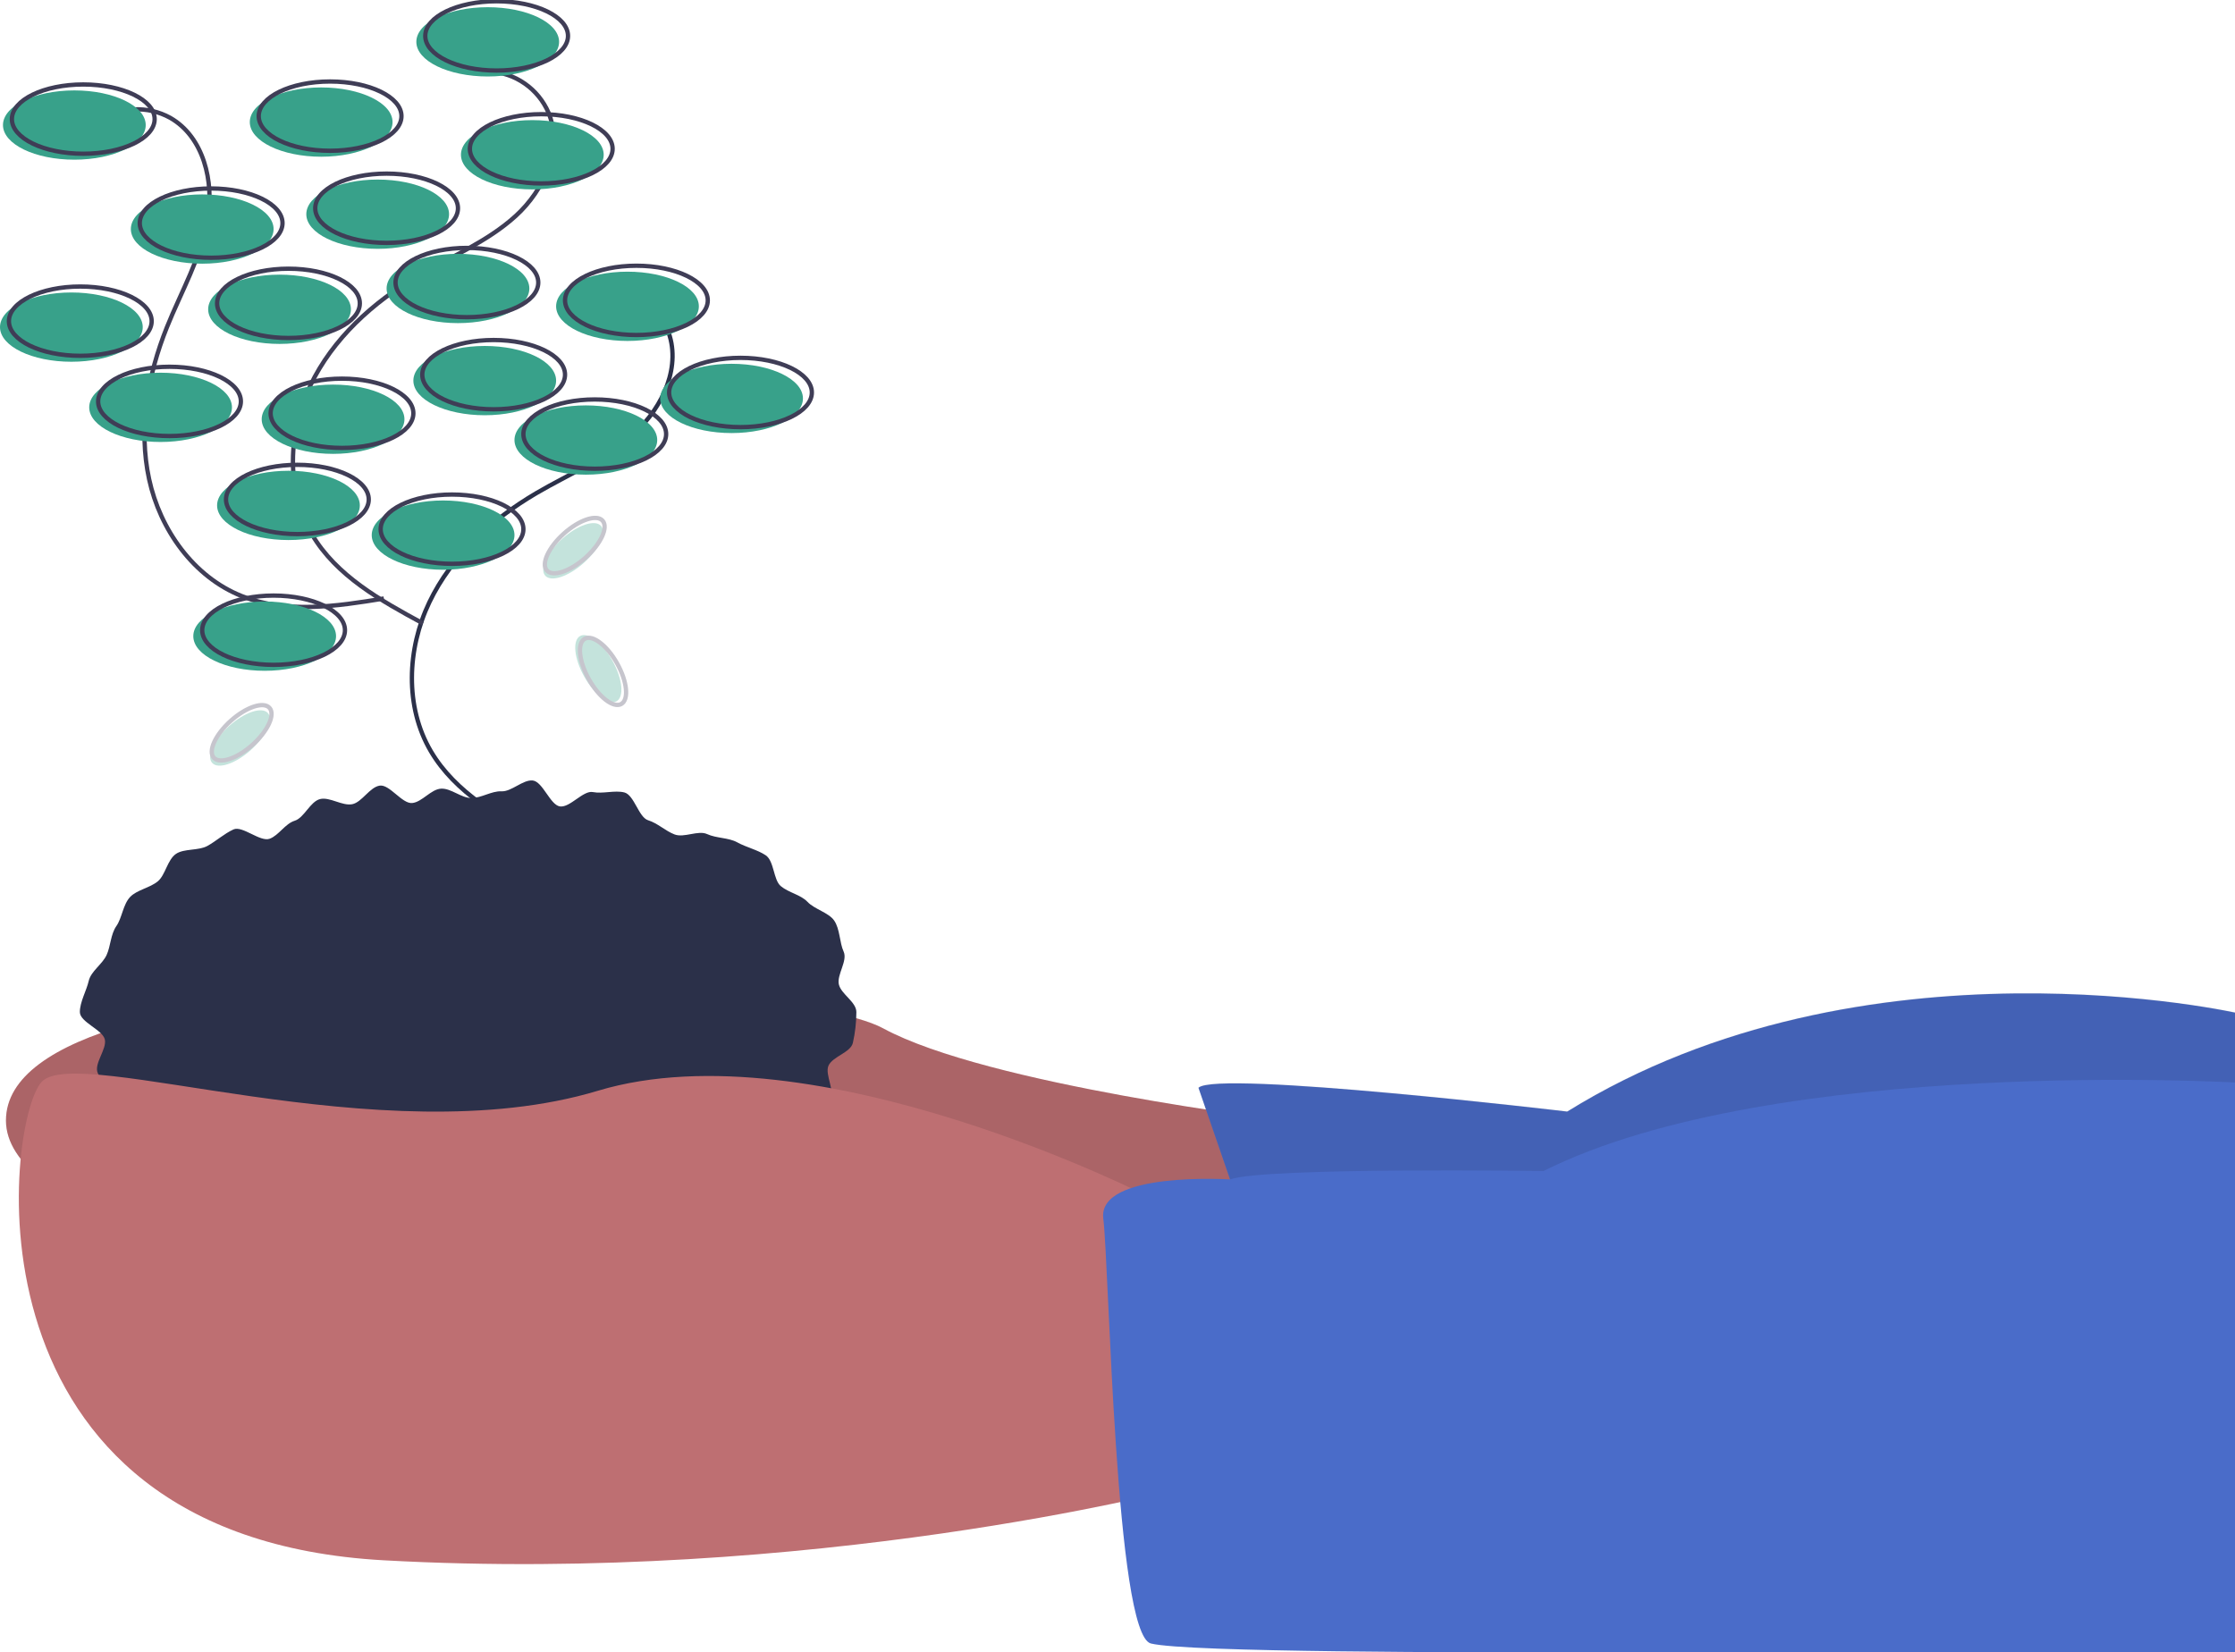 <svg width="518" height="383" viewBox="0 0 518 383" fill="none" xmlns="http://www.w3.org/2000/svg">
<g clip-path="url(#clip0_85_115)">
<path d="M297.753 259.714C297.753 259.714 228.829 251.449 204.705 238.363C180.582 225.277 1.379 219.078 1.379 259.714C1.379 300.35 207.462 318.258 207.462 318.258L315.673 312.059L297.753 259.714Z" fill="#BE6F72"/>
<path opacity="0.1" d="M297.753 259.714C297.753 259.714 228.829 251.449 204.705 238.363C180.582 225.277 1.379 219.078 1.379 259.714C1.379 300.35 207.462 318.258 207.462 318.258L315.673 312.059L297.753 259.714Z" fill="black"/>
<path d="M277.765 252.138L292.239 294.152L519 296.907V234.919C519 234.919 432.155 214.946 363.231 257.648C363.231 257.648 281.9 248.006 277.765 252.138Z" fill="#4A6CC9"/>
<path opacity="0.1" d="M277.765 252.07L292.239 294.084L519 296.839V234.852C519 234.852 432.155 214.878 363.231 257.58C363.231 257.58 281.9 247.938 277.765 252.07Z" fill="black"/>
<path d="M18.508 234.575C18.508 236.922 23.776 238.665 24.294 240.929C24.808 243.176 21.678 246.591 22.668 248.736C23.692 250.929 24.901 253.031 26.283 255.018C27.581 256.875 31.589 256.604 33.232 258.344C34.841 259.925 36.545 261.407 38.336 262.779C40.079 264.228 42.442 264.532 44.425 265.866C46.31 267.135 46.082 271.788 48.167 272.943C50.16 274.047 53.211 273.159 55.373 274.151C57.448 275.103 58.542 278.547 60.76 279.39C62.9 280.202 65.548 279.852 67.809 280.556C69.999 281.237 72.448 281.126 74.742 281.7C76.969 282.256 78.67 285.593 80.987 286.043C83.245 286.481 85.891 285.312 88.225 285.644C90.505 285.968 93.156 283.085 95.501 283.303C97.796 283.517 99.959 284.851 102.31 284.959C104.615 285.065 106.894 286.079 109.245 286.079C111.596 286.079 114.022 288.283 116.327 288.178C118.677 288.07 120.805 284.729 123.101 284.516C125.446 284.297 128.243 287.787 130.523 287.463C132.857 287.131 134.706 283.715 136.964 283.277C139.282 282.827 142.275 285.268 144.503 284.711C146.797 284.138 148.159 280.164 150.348 279.483C152.61 278.78 155.413 279.733 157.553 278.92C159.771 278.078 162.474 278.213 164.549 277.261C166.711 276.269 168.263 273.921 170.256 272.817C172.341 271.662 173.303 268.797 175.188 267.529C177.171 266.194 180.193 266.365 181.937 264.915C183.778 263.385 187.227 263.306 188.781 261.659C190.424 259.918 191.089 256.995 192.386 255.138C193.753 253.183 191.071 249.049 192.025 246.982C193.015 244.838 197.154 243.966 197.667 241.721C198.197 239.375 198.469 236.979 198.478 234.575C198.478 232.228 194.939 230.434 194.421 228.169C193.907 225.923 196.512 222.698 195.522 220.553C194.568 218.486 194.689 215.308 193.323 213.353C192.025 211.496 188.787 210.769 187.144 209.028C185.59 207.382 182.809 206.923 180.968 205.393C179.225 203.944 179.447 199.573 177.464 198.239C175.579 196.971 172.946 196.392 170.861 195.237C168.868 194.133 166.047 194.319 163.886 193.327C161.811 192.375 158.561 194.251 156.342 193.409C154.203 192.597 152.468 190.821 150.206 190.118C148.017 189.437 146.988 184.244 144.694 183.671C142.467 183.114 139.726 184.038 137.409 183.588C135.152 183.15 132.114 187.247 129.78 186.915C127.5 186.591 125.795 181.121 123.45 180.903C121.154 180.689 118.566 183.522 116.216 183.415C113.911 183.309 111.596 184.969 109.245 184.969C106.894 184.969 104.552 182.691 102.247 182.796C99.897 182.904 97.824 185.915 95.529 186.128C93.183 186.346 90.304 181.767 88.024 182.092C85.69 182.423 83.886 185.963 81.629 186.401C79.311 186.851 76.408 184.654 74.18 185.211C71.886 185.784 70.506 189.546 68.317 190.227C66.055 190.931 64.661 193.585 62.522 194.397C60.303 195.24 56.182 191.298 54.107 192.251C51.945 193.243 50.078 194.96 48.085 196.064C45.999 197.219 42.684 196.638 40.798 197.906C38.815 199.241 38.328 202.822 36.584 204.271C34.743 205.801 31.706 206.262 30.152 207.908C28.509 209.649 28.281 212.769 26.983 214.626C25.617 216.581 25.66 219.29 24.706 221.357C23.716 223.502 21.073 225.124 20.559 227.369C20.042 229.633 18.508 232.228 18.508 234.575Z" fill="#2B3049"/>
<path d="M266.737 277.622C266.737 277.622 188.853 237.674 138.538 252.827C88.223 267.979 17.92 241.807 9.649 250.761C1.378 259.714 -10.339 356.139 88.912 361.649C188.163 367.159 272.94 345.119 272.94 345.119L266.737 277.622Z" fill="#BE6F72"/>
<path d="M285.079 273.367C285.079 273.367 254.331 271.423 255.709 282.443C257.088 293.463 258.466 378.868 266.737 380.934C275.008 383 340.486 383 367.367 383H519V250.959C519 250.959 411.478 244.562 357.717 271.423C357.717 271.423 293.082 270.491 285.079 273.367Z" fill="#4A6CC9"/>
<path d="M141.033 66.836C143.971 67.001 146.804 67.982 149.216 69.667C151.628 71.352 153.522 73.675 154.686 76.376C158.101 84.622 153.705 94.31 147.105 100.323C140.506 106.337 132.029 109.775 124.327 114.293C113.982 120.362 104.686 128.786 99.51 139.6C94.333 150.414 93.783 163.81 99.867 174.141C105.515 183.73 115.784 189.469 125.577 194.762" stroke="#2B3049" stroke-miterlimit="10"/>
<path d="M113.463 16.557C116.401 16.723 119.234 17.703 121.646 19.388C124.058 21.073 125.952 23.396 127.117 26.097C130.531 34.344 126.135 44.031 119.536 50.045C112.936 56.059 104.459 59.496 96.757 64.014C86.412 70.083 77.116 78.507 71.94 89.322C66.763 100.136 66.213 113.531 72.297 123.862C77.945 133.451 88.214 139.19 98.008 144.483" stroke="#3F3D56" stroke-miterlimit="10"/>
<path d="M22.816 28.121C25.241 26.455 28.082 25.497 31.021 25.354C33.96 25.211 36.881 25.889 39.456 27.312C47.208 31.744 49.667 42.093 48.133 50.885C46.599 59.678 42.002 67.581 38.679 75.866C34.217 86.993 32.027 99.341 34.559 111.058C37.091 122.776 44.862 133.705 56.002 138.152C66.342 142.279 77.978 140.535 88.965 138.729" stroke="#3F3D56" stroke-miterlimit="10"/>
<path d="M102.697 132.06C93.561 132.06 86.155 128.465 86.155 124.031C86.155 119.597 93.561 116.002 102.697 116.002C111.833 116.002 119.239 119.597 119.239 124.031C119.239 128.465 111.833 132.06 102.697 132.06Z" fill="#38A18A"/>
<path d="M104.765 130.682C95.629 130.682 88.223 127.088 88.223 122.654C88.223 118.219 95.629 114.625 104.765 114.625C113.901 114.625 121.307 118.219 121.307 122.654C121.307 127.088 113.901 130.682 104.765 130.682Z" stroke="#3F3D56" stroke-miterlimit="10"/>
<path d="M66.857 125.172C57.721 125.172 50.315 121.578 50.315 117.144C50.315 112.709 57.721 109.115 66.857 109.115C75.992 109.115 83.398 112.709 83.398 117.144C83.398 121.578 75.992 125.172 66.857 125.172Z" fill="#38A18A"/>
<path d="M68.924 123.795C59.788 123.795 52.383 120.2 52.383 115.766C52.383 111.332 59.788 107.737 68.924 107.737C78.06 107.737 85.466 111.332 85.466 115.766C85.466 120.2 78.06 123.795 68.924 123.795Z" stroke="#3F3D56" stroke-miterlimit="10"/>
<path d="M61.343 155.477C52.207 155.477 44.801 151.883 44.801 147.449C44.801 143.014 52.207 139.42 61.343 139.42C70.478 139.42 77.884 143.014 77.884 147.449C77.884 151.883 70.478 155.477 61.343 155.477Z" fill="#38A18A"/>
<path d="M63.41 154.1C54.275 154.1 46.868 150.505 46.868 146.071C46.868 141.637 54.275 138.042 63.41 138.042C72.546 138.042 79.952 141.637 79.952 146.071C79.952 150.505 72.546 154.1 63.41 154.1Z" stroke="#3F3D56" stroke-miterlimit="10"/>
<path d="M64.789 79.715C55.653 79.715 48.247 76.121 48.247 71.686C48.247 67.252 55.653 63.657 64.789 63.657C73.925 63.657 81.331 67.252 81.331 71.686C81.331 76.121 73.925 79.715 64.789 79.715Z" fill="#38A18A"/>
<path d="M66.857 78.338C57.721 78.338 50.315 74.743 50.315 70.309C50.315 65.874 57.721 62.28 66.857 62.28C75.992 62.28 83.398 65.874 83.398 70.309C83.398 74.743 75.992 78.338 66.857 78.338Z" stroke="#3F3D56" stroke-miterlimit="10"/>
<path d="M106.143 74.894C97.008 74.894 89.602 71.299 89.602 66.865C89.602 62.431 97.008 58.836 106.143 58.836C115.279 58.836 122.685 62.431 122.685 66.865C122.685 71.299 115.279 74.894 106.143 74.894Z" fill="#38A18A"/>
<path d="M108.211 73.516C99.075 73.516 91.669 69.922 91.669 65.488C91.669 61.053 99.075 57.459 108.211 57.459C117.347 57.459 124.753 61.053 124.753 65.488C124.753 69.922 117.347 73.516 108.211 73.516Z" stroke="#3F3D56" stroke-miterlimit="10"/>
<path d="M87.534 57.675C78.398 57.675 70.992 54.081 70.992 49.646C70.992 45.212 78.398 41.618 87.534 41.618C96.67 41.618 104.076 45.212 104.076 49.646C104.076 54.081 96.67 57.675 87.534 57.675Z" fill="#38A18A"/>
<path d="M89.602 56.298C80.466 56.298 73.06 52.703 73.06 48.269C73.06 43.835 80.466 40.24 89.602 40.24C98.737 40.24 106.143 43.835 106.143 48.269C106.143 52.703 98.737 56.298 89.602 56.298Z" stroke="#3F3D56" stroke-miterlimit="10"/>
<path d="M46.869 61.119C37.733 61.119 30.327 57.524 30.327 53.09C30.327 48.656 37.733 45.061 46.869 45.061C56.004 45.061 63.41 48.656 63.41 53.09C63.41 57.524 56.004 61.119 46.869 61.119Z" fill="#38A18A"/>
<path d="M48.936 59.741C39.8 59.741 32.395 56.147 32.395 51.712C32.395 47.278 39.8 43.684 48.936 43.684C58.072 43.684 65.478 47.278 65.478 51.712C65.478 56.147 58.072 59.741 48.936 59.741Z" stroke="#3F3D56" stroke-miterlimit="10"/>
<path d="M16.542 83.848C7.406 83.848 1.52588e-05 80.253 1.52588e-05 75.819C1.52588e-05 71.385 7.406 67.79 16.542 67.79C25.678 67.79 33.084 71.385 33.084 75.819C33.084 80.253 25.678 83.848 16.542 83.848Z" fill="#38A18A"/>
<path d="M18.61 82.47C9.474 82.47 2.068 78.875 2.068 74.441C2.068 70.007 9.474 66.412 18.61 66.412C27.745 66.412 35.151 70.007 35.151 74.441C35.151 78.875 27.745 82.47 18.61 82.47Z" stroke="#3F3D56" stroke-miterlimit="10"/>
<path d="M123.375 43.9C114.239 43.9 106.833 40.306 106.833 35.871C106.833 31.437 114.239 27.843 123.375 27.843C132.51 27.843 139.916 31.437 139.916 35.871C139.916 40.306 132.51 43.9 123.375 43.9Z" fill="#38A18A"/>
<path d="M125.442 42.523C116.306 42.523 108.9 38.928 108.9 34.494C108.9 30.06 116.306 26.465 125.442 26.465C134.578 26.465 141.984 30.06 141.984 34.494C141.984 38.928 134.578 42.523 125.442 42.523Z" stroke="#3F3D56" stroke-miterlimit="10"/>
<path d="M113.036 17.728C103.9 17.728 96.494 14.133 96.494 9.699C96.494 5.265 103.9 1.67 113.036 1.67C122.172 1.67 129.578 5.265 129.578 9.699C129.578 14.133 122.172 17.728 113.036 17.728Z" fill="#38A18A"/>
<path d="M115.104 16.35C105.968 16.35 98.562 12.756 98.562 8.322C98.562 3.887 105.968 0.293 115.104 0.293C124.239 0.293 131.645 3.887 131.645 8.322C131.645 12.756 124.239 16.35 115.104 16.35Z" stroke="#3F3D56" stroke-miterlimit="10"/>
<path d="M17.231 37.013C8.095 37.013 0.689 33.418 0.689 28.984C0.689 24.55 8.095 20.955 17.231 20.955C26.367 20.955 33.773 24.55 33.773 28.984C33.773 33.418 26.367 37.013 17.231 37.013Z" fill="#38A18A"/>
<path d="M19.299 35.635C10.163 35.635 2.757 32.041 2.757 27.607C2.757 23.172 10.163 19.578 19.299 19.578C28.435 19.578 35.841 23.172 35.841 27.607C35.841 32.041 28.435 35.635 19.299 35.635Z" stroke="#3F3D56" stroke-miterlimit="10"/>
<path d="M169.554 100.377C160.418 100.377 153.012 96.783 153.012 92.349C153.012 87.915 160.418 84.32 169.554 84.32C178.69 84.32 186.096 87.915 186.096 92.349C186.096 96.783 178.69 100.377 169.554 100.377Z" fill="#38A18A"/>
<path d="M171.622 99C162.486 99 155.08 95.405 155.08 90.971C155.08 86.537 162.486 82.942 171.622 82.942C180.757 82.942 188.163 86.537 188.163 90.971C188.163 95.405 180.757 99 171.622 99Z" stroke="#3F3D56" stroke-miterlimit="10"/>
<path d="M112.347 96.245C103.211 96.245 95.805 92.65 95.805 88.216C95.805 83.782 103.211 80.187 112.347 80.187C121.482 80.187 128.888 83.782 128.888 88.216C128.888 92.65 121.482 96.245 112.347 96.245Z" fill="#38A18A"/>
<path d="M114.414 94.868C105.279 94.868 97.873 91.273 97.873 86.839C97.873 82.404 105.279 78.81 114.414 78.81C123.55 78.81 130.956 82.404 130.956 86.839C130.956 91.273 123.55 94.868 114.414 94.868Z" stroke="#3F3D56" stroke-miterlimit="10"/>
<path d="M37.219 102.444C28.083 102.444 20.677 98.849 20.677 94.415C20.677 89.981 28.083 86.386 37.219 86.386C46.355 86.386 53.761 89.981 53.761 94.415C53.761 98.849 46.355 102.444 37.219 102.444Z" fill="#38A18A"/>
<path d="M39.287 101.066C30.151 101.066 22.745 97.472 22.745 93.037C22.745 88.603 30.151 85.008 39.287 85.008C48.423 85.008 55.829 88.603 55.829 93.037C55.829 97.472 48.423 101.066 39.287 101.066Z" stroke="#3F3D56" stroke-miterlimit="10"/>
<path d="M77.195 105.199C68.059 105.199 60.653 101.604 60.653 97.17C60.653 92.736 68.059 89.141 77.195 89.141C86.331 89.141 93.737 92.736 93.737 97.17C93.737 101.604 86.331 105.199 77.195 105.199Z" fill="#38A18A"/>
<path d="M79.263 103.821C70.127 103.821 62.721 100.227 62.721 95.792C62.721 91.358 70.127 87.763 79.263 87.763C88.399 87.763 95.805 91.358 95.805 95.792C95.805 100.227 88.399 103.821 79.263 103.821Z" stroke="#3F3D56" stroke-miterlimit="10"/>
<path d="M74.438 36.324C65.302 36.324 57.896 32.729 57.896 28.295C57.896 23.861 65.302 20.266 74.438 20.266C83.574 20.266 90.98 23.861 90.98 28.295C90.98 32.729 83.574 36.324 74.438 36.324Z" fill="#38A18A"/>
<path d="M76.506 34.946C67.37 34.946 59.964 31.352 59.964 26.918C59.964 22.483 67.37 18.889 76.506 18.889C85.642 18.889 93.048 22.483 93.048 26.918C93.048 31.352 85.642 34.946 76.506 34.946Z" stroke="#3F3D56" stroke-miterlimit="10"/>
<path d="M145.43 79.026C136.294 79.026 128.888 75.432 128.888 70.998C128.888 66.563 136.294 62.969 145.43 62.969C154.566 62.969 161.972 66.563 161.972 70.998C161.972 75.432 154.566 79.026 145.43 79.026Z" fill="#38A18A"/>
<path d="M147.498 77.649C138.362 77.649 130.956 74.054 130.956 69.62C130.956 65.186 138.362 61.591 147.498 61.591C156.634 61.591 164.04 65.186 164.04 69.62C164.04 74.054 156.634 77.649 147.498 77.649Z" stroke="#3F3D56" stroke-miterlimit="10"/>
<path d="M135.781 110.02C126.645 110.02 119.239 106.425 119.239 101.991C119.239 97.557 126.645 93.962 135.781 93.962C144.917 93.962 152.323 97.557 152.323 101.991C152.323 106.425 144.917 110.02 135.781 110.02Z" fill="#38A18A"/>
<path d="M137.849 108.642C128.713 108.642 121.307 105.048 121.307 100.614C121.307 96.18 128.713 92.585 137.849 92.585C146.984 92.585 154.39 96.18 154.39 100.614C154.39 105.048 146.984 108.642 137.849 108.642Z" stroke="#3F3D56" stroke-miterlimit="10"/>
<g opacity="0.3">
<path d="M135.396 156.812C133.061 152.637 132.635 148.434 134.444 147.423C136.254 146.413 139.613 148.978 141.948 153.153C144.283 157.328 144.709 161.531 142.9 162.542C141.091 163.552 137.731 160.987 135.396 156.812Z" fill="#38A18A"/>
<path d="M136.487 157.443C134.152 153.268 133.725 149.065 135.535 148.054C137.344 147.044 140.704 149.609 143.039 153.784C145.374 157.959 145.8 162.162 143.991 163.173C142.181 164.183 138.822 161.618 136.487 157.443Z" stroke="#3F3D56" stroke-miterlimit="10"/>
</g>
<g opacity="0.3">
<path d="M49.173 176.826C47.79 175.283 49.561 171.446 53.127 168.256C56.694 165.067 60.706 163.732 62.088 165.276C63.47 166.819 61.699 170.656 58.133 173.846C54.567 177.035 50.555 178.37 49.173 176.826Z" fill="#38A18A"/>
<path d="M49.55 175.625C48.168 174.082 49.939 170.245 53.505 167.055C57.072 163.866 61.083 162.531 62.465 164.074C63.848 165.618 62.077 169.455 58.511 172.644C54.944 175.834 50.933 177.168 49.55 175.625Z" stroke="#3F3D56" stroke-miterlimit="10"/>
</g>
<g opacity="0.3">
<path d="M126.368 133.435C124.985 131.892 126.756 128.055 130.323 124.865C133.889 121.676 137.901 120.341 139.283 121.885C140.665 123.428 138.895 127.265 135.328 130.455C131.762 133.644 127.75 134.979 126.368 133.435Z" fill="#38A18A"/>
<path d="M126.746 132.234C125.363 130.691 127.134 126.854 130.7 123.664C134.267 120.475 138.278 119.14 139.661 120.683C141.043 122.227 139.272 126.064 135.706 129.253C132.14 132.443 128.128 133.777 126.746 132.234Z" stroke="#3F3D56" stroke-miterlimit="10"/>
</g>
</g>
<defs>
<clipPath id="clip0_85_115">
<rect width="519" height="383" fill="white" transform="matrix(-1 0 0 1 519 0)"/>
</clipPath>
</defs>
</svg>

